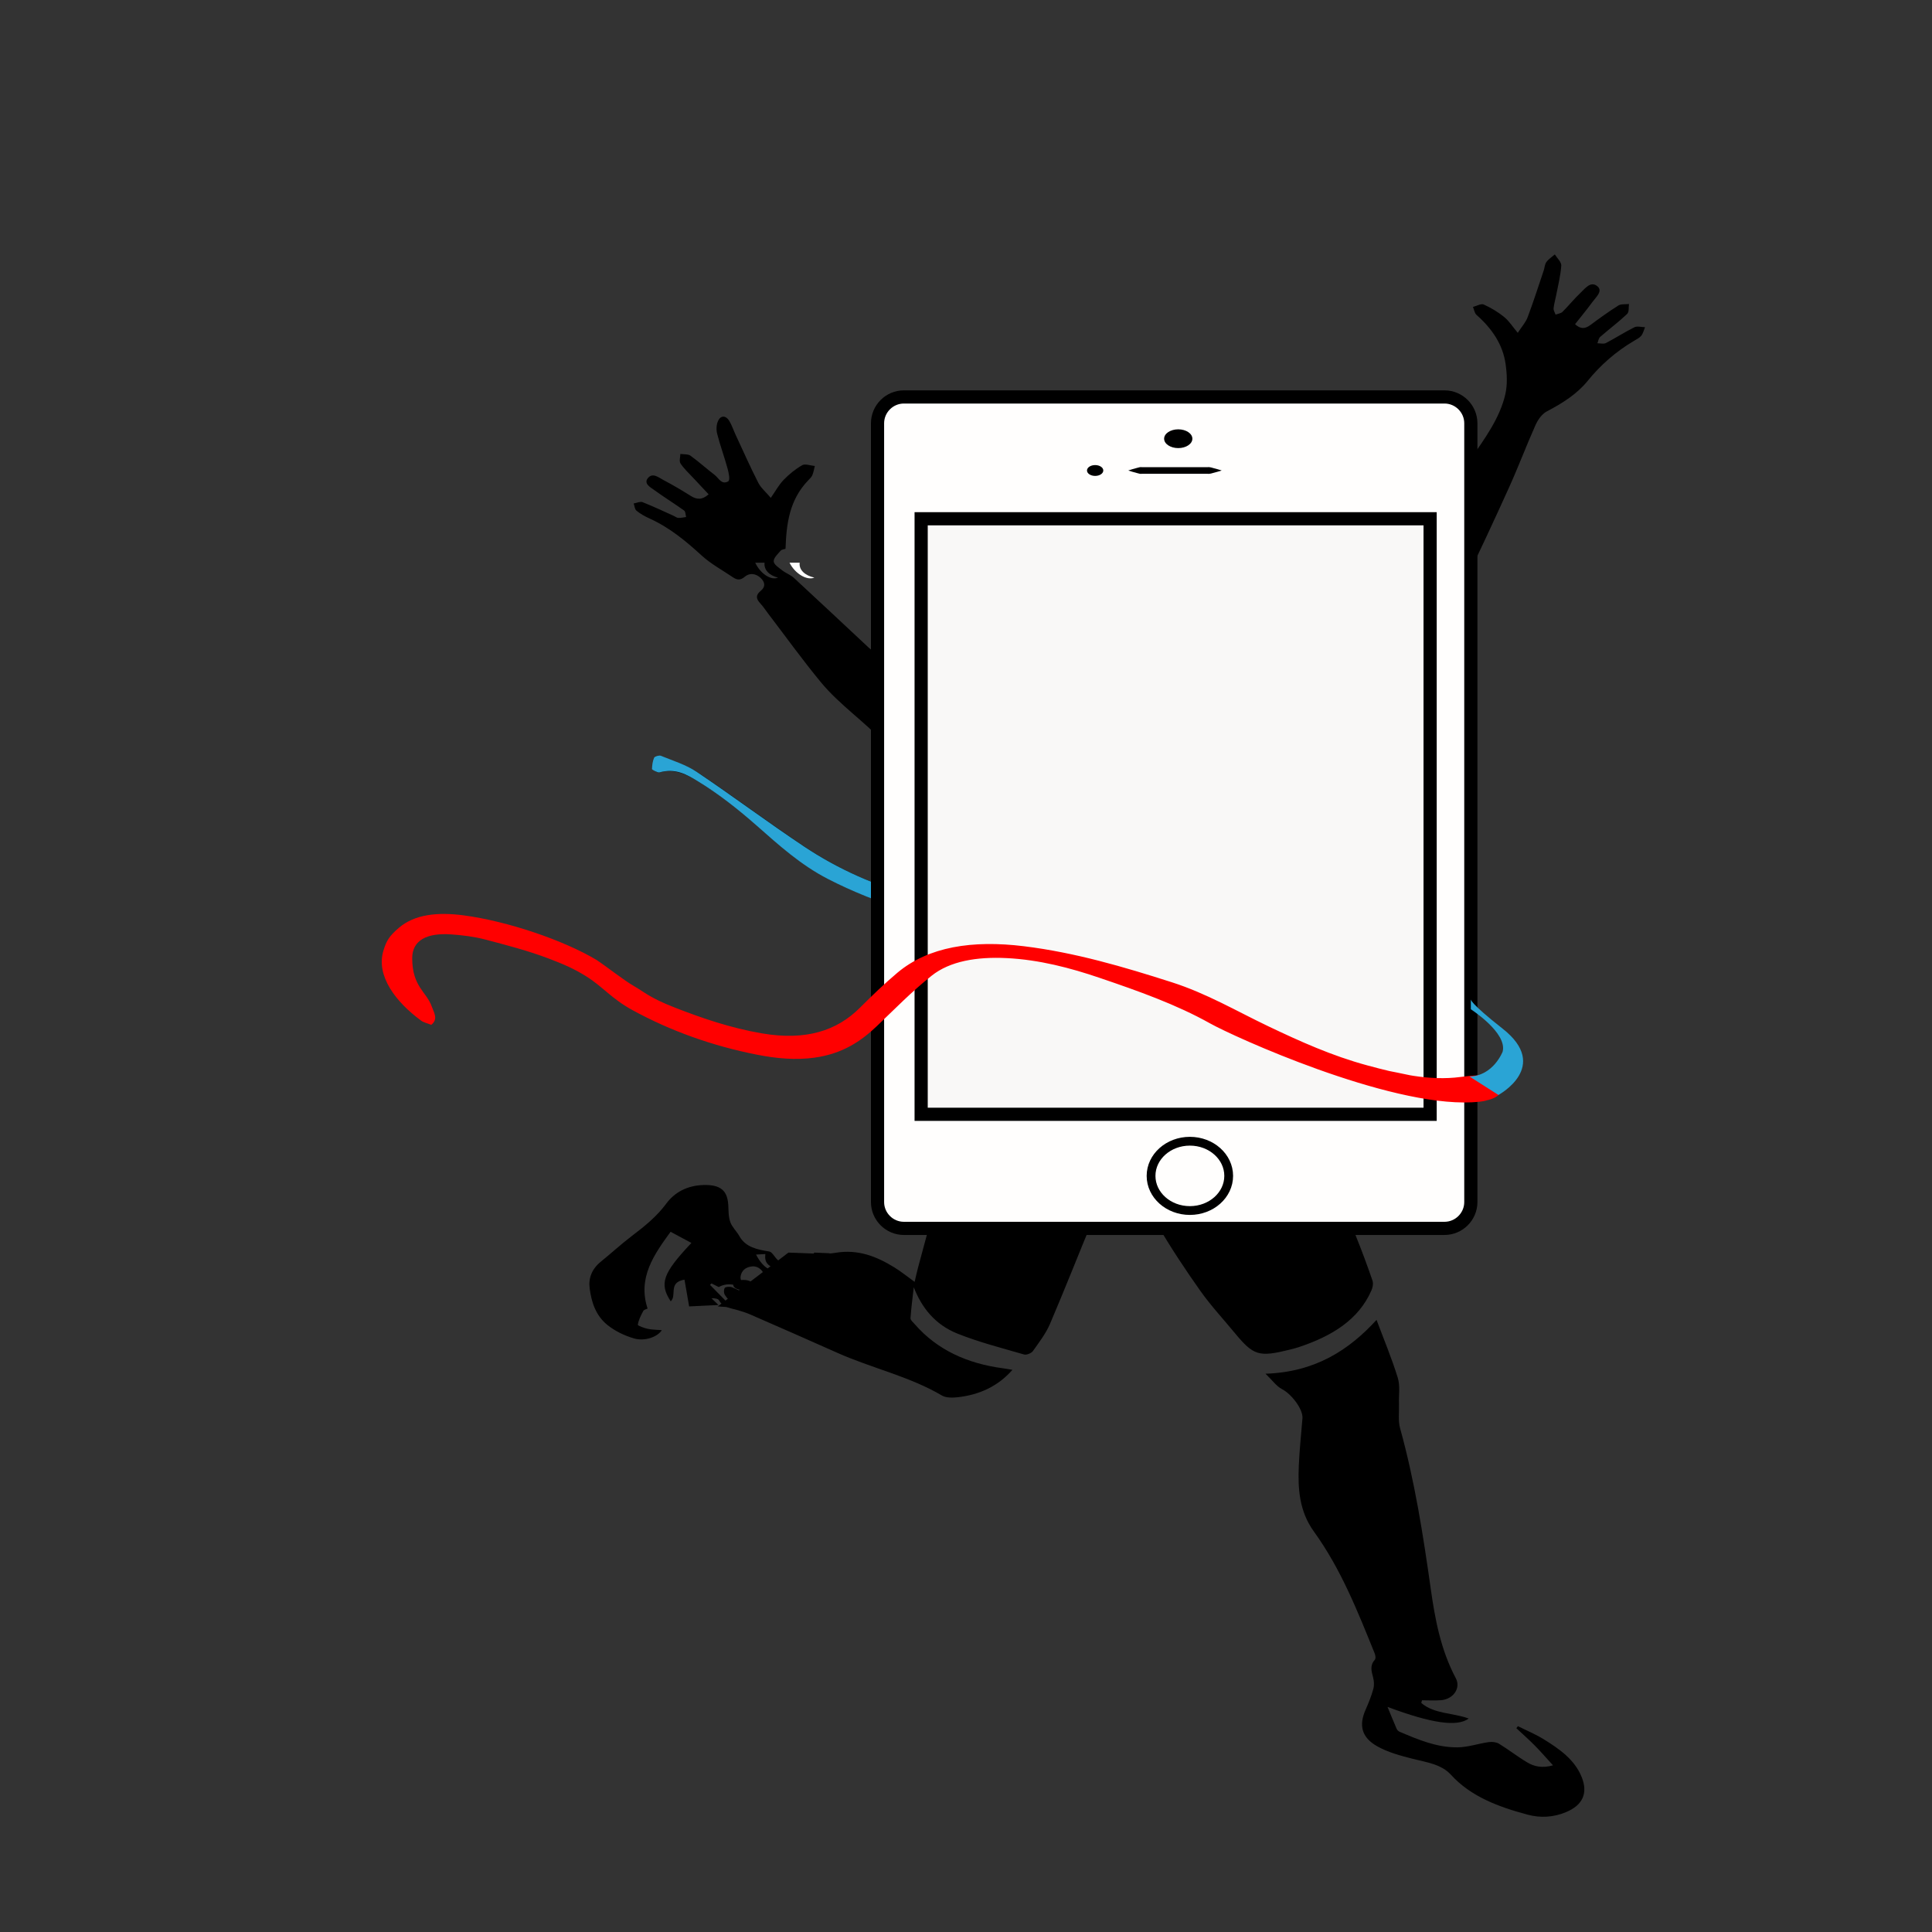 <?xml version="1.0" encoding="utf-8"?>
<!-- Generator: Adobe Illustrator 17.0.0, SVG Export Plug-In . SVG Version: 6.00 Build 0)  -->
<!DOCTYPE svg PUBLIC "-//W3C//DTD SVG 1.1//EN" "http://www.w3.org/Graphics/SVG/1.1/DTD/svg11.dtd">
<svg version="1.1" id="cyborgSvg" xmlns="http://www.w3.org/2000/svg" xmlns:xlink="http://www.w3.org/1999/xlink" x="0px" y="0px"
	 viewBox="-25 -20 220 220" enable-background="new 0 0 200 200" xml:space="preserve">
<rect x="-25" y="-20" width="220" height="220" fill="#333333" stroke="none"/>
<path d="M93.827,63.833c1.417-1.052,2.73-2.027,4.141-3.075c1.174,1.268,2.212,2.442,3.313,3.568
	c2.305,2.357,5.168,3.764,8.777,3.752c1.907-0.006,3.329-1.185,3.651-2.878c-2.761,0.115-5.466-0.212-8.073-1.007
	c-2.205-0.672-3.898-1.903-4.47-3.989c-0.147-0.534-0.029-1.193,0.198-1.718c0.22-0.509,0.3-0.85-0.108-1.319
	c-0.48-0.551-0.871-1.178-1.188-1.815c-0.184-0.37-0.364-0.938-0.172-1.22c0.694-1.02,0.21-2.006,0.063-2.99
	c-0.524-3.514,1.511-6.982,5.048-8.508c3.466-1.495,7.612-0.787,10.458,1.88c3.683,3.452,4.461,7.494,2.946,11.953
	c-0.119,0.35-0.262,0.693-0.378,1.044c-0.025,0.076,0.017,0.169,0.071,0.588c2.314-1.758,4.451-3.383,6.592-5.004
	c0.619-0.469,0.994-1.289,2.093-1.088c0.144,0.026,0.38-0.234,0.54-0.389c1.776-1.713,3.678-3.343,5.274-5.178
	c1.164-1.338,1.86-2.981,2.876-4.428c2.295-3.267,4.699-6.476,6.982-9.749c1.612-2.311,3.304-4.626,3.942-7.322
	c0.266-1.125,0.203-2.352,0.039-3.505c-0.311-2.187-1.529-4.01-3.298-5.567c-0.244-0.215-0.282-0.61-0.415-0.921
	c0.412-0.105,0.938-0.403,1.216-0.278c0.835,0.378,1.638,0.858,2.327,1.418c0.568,0.462,0.957,1.095,1.557,1.81
	c0.443-0.682,0.905-1.19,1.123-1.769c0.662-1.761,1.232-3.548,1.833-5.327c0.108-0.321,0.11-0.694,0.304-0.963
	c0.242-0.334,0.634-0.584,0.961-0.87c0.26,0.428,0.762,0.869,0.734,1.282c-0.079,1.15-0.376,2.289-0.593,3.431
	c-0.091,0.481-0.239,0.957-0.282,1.441c-0.02,0.228,0.146,0.469,0.227,0.704c0.265-0.101,0.609-0.14,0.783-0.312
	c0.711-0.707,1.331-1.488,2.062-2.177c0.491-0.463,1.111-1.319,1.842-0.8c0.785,0.557-0.066,1.267-0.475,1.828
	c-0.632,0.867-1.324,1.699-1.994,2.549c0.635,0.591,1.159,0.534,1.761,0.084c1.031-0.769,2.08-1.525,3.179-2.216
	c0.295-0.186,0.796-0.118,1.203-0.167c-0.064,0.387,0.03,0.903-0.219,1.139c-0.965,0.914-2.054,1.726-3.061,2.607
	c-0.191,0.167-0.217,0.48-0.319,0.726c0.325-0.001,0.72,0.104,0.961-0.021c1.104-0.574,2.14-1.248,3.255-1.802
	c0.306-0.152,0.799-0.013,1.207-0.007c-0.136,0.326-0.211,0.688-0.426,0.967c-0.185,0.24-0.515,0.403-0.803,0.572
	c-2.1,1.236-3.845,2.777-5.314,4.587c-1.206,1.486-2.856,2.527-4.635,3.459c-0.589,0.309-1.036,0.989-1.303,1.584
	c-1.041,2.323-1.926,4.7-2.976,7.02c-1.741,3.846-3.517,7.681-5.386,11.48c-0.456,0.926-1.176,1.85-2.039,2.505
	c-2.207,1.674-3.811,3.781-5.675,5.7c-0.676,0.696-1.471,1.32-2.031,2.081c-2.107,2.862-5.201,4.922-7.698,7.462
	c-0.537,0.546-0.944,1.189-1.48,1.876c-1.172-2.592-2.987-4.736-5.381-6.516c-1.074,1.253-1.098,1.666,0.004,2.75
	c2.367,2.328,3.647,5.069,4.211,8.122c0.144,0.782-0.002,1.135-0.933,1.36c-4.68,1.131-9.335,2.341-14.011,3.488
	c-0.963,0.236-1.598,0.657-1.527,1.567c0.206,2.642,0.444,5.282,0.709,7.92c0.086,0.858,0.616,1.218,1.685,1.189
	c3.548-0.094,7.044-0.418,10.443-1.365c0.224-0.063,0.463-0.085,0.999-0.18c-0.341,2.042-0.64,3.959-1.008,5.866
	c-0.043,0.221-0.436,0.46-0.726,0.564c-3.879,1.388-7.878,2.225-12.086,2.518c-5.132,0.358-9.706-1.023-14.196-2.882
	c-0.368-0.152-0.712-0.5-0.889-0.83c-0.561-1.046-1.087-2.111-1.526-3.2c-0.228-0.566-0.593-0.814-1.225-0.95
	c-6.185-1.323-12.21-3.022-17.746-5.87c-3.091-1.59-5.539-3.816-8.042-6.021c-2.045-1.801-4.228-3.531-6.598-4.978
	c-1.259-0.768-2.81-1.663-4.646-1.14c-0.144,0.041-0.548-0.169-0.544-0.254c0.018-0.431,0.068-0.88,0.241-1.276
	c0.063-0.145,0.57-0.294,0.755-0.218c1.374,0.563,2.862,1.018,4.047,1.813c4.095,2.75,8.019,5.696,12.126,8.43
	c3.81,2.537,8.055,4.429,12.64,5.646c2.469,0.655,5.005,1.118,7.512,1.663c0.124,0.027,0.261,0.003,0.476,0.003
	c0-1.618,0-3.212,0-5.006c2.043,0.968,3.883,1.865,5.748,2.718c3.483,1.593,9.252-0.581,10.313-3.868
	c1.139-3.529-0.836-6.948-4.724-8.021c0,0.58,0.011,1.137-0.002,1.693c-0.047,1.985-0.704,3.729-2.631,4.932
	c-2.564,1.6-5.293,1.302-7.127-0.934c-2.595-3.163-5.788-5.717-9.466-7.87c-1.346-0.788-2.696-1.691-3.703-2.784
	c-2.252-2.445-5.131-4.378-7.229-6.916c-2.119-2.563-4.045-5.249-6.055-7.882c-0.29-0.38-0.546-0.783-0.876-1.134
	c-0.469-0.5-0.545-0.928,0.045-1.407c0.612-0.497,0.489-1.051-0.043-1.523c-0.534-0.474-1.225-0.556-1.766-0.091
	c-0.497,0.427-0.886,0.371-1.342,0.061c-1.202-0.815-2.524-1.531-3.565-2.483c-1.792-1.639-3.637-3.176-5.956-4.227
	c-0.521-0.236-1.033-0.522-1.458-0.871c-0.214-0.176-0.223-0.544-0.325-0.825c0.337-0.059,0.744-0.254,1-0.154
	c1.2,0.472,2.359,1.025,3.533,1.551c0.185,0.083,0.362,0.235,0.551,0.245c0.293,0.016,0.592-0.063,0.888-0.102
	c-0.072-0.252-0.049-0.607-0.233-0.74c-1.098-0.792-2.267-1.508-3.362-2.303c-0.474-0.344-1.28-0.76-0.749-1.398
	c0.538-0.646,1.213-0.056,1.734,0.217c1.071,0.562,2.109,1.176,3.124,1.814c0.698,0.439,1.312,0.489,2.047-0.176
	c-0.57-0.607-1.155-1.225-1.733-1.848c-0.503-0.543-1.068-1.057-1.464-1.656c-0.182-0.275-0.025-0.723-0.022-1.093
	c0.387,0.058,0.879,0.003,1.143,0.193c0.962,0.693,1.83,1.486,2.769,2.205c0.456,0.349,0.785,1.161,1.537,0.725
	c0.242-0.14,0.061-0.972-0.072-1.457c-0.363-1.333-0.85-2.64-1.188-3.977c-0.119-0.47-0.087-1.047,0.123-1.484
	c0.289-0.604,0.869-0.591,1.233-0.008c0.313,0.503,0.49,1.07,0.739,1.605c0.853,1.831,1.671,3.676,2.59,5.482
	c0.298,0.584,0.868,1.061,1.424,1.718c0.557-0.795,0.925-1.492,1.471-2.055c0.613-0.632,1.329-1.22,2.117-1.67
	c0.317-0.181,0.942,0.052,1.426,0.097c-0.09,0.351-0.142,0.715-0.283,1.049c-0.093,0.22-0.3,0.408-0.479,0.595
	c-2.145,2.24-2.475,4.936-2.574,7.786c-0.134,0.047-0.429,0.069-0.549,0.208c-0.328,0.382-0.813,0.819-0.798,1.222
	c0.014,0.354,0.586,0.723,0.973,1.026c0.408,0.319,0.954,0.511,1.326,0.854c2.867,2.646,5.707,5.316,8.557,7.977
	c0.119,0.111,0.259,0.203,0.384,0.309c1.471,1.25,2.807,2.665,4.451,3.704c1.621,1.025,3.516,1.744,5.361,2.459
	c1.381,0.536,2.894,0.802,4.308,1.281c1.446,0.489,2.85,1.078,4.256,1.653C93.117,63.351,93.465,63.619,93.827,63.833z
	 M63.589,45.774c-0.984-0.246-1.627-0.884-1.526-1.7c-0.346,0-0.692,0-1.063,0C61.586,45.341,62.815,46.126,63.589,45.774z"/>
<path d="M64.67,47.704c-0.47-0.614-0.824-0.991-1.024-1.415c-0.036-0.077,0.666-0.547,0.837-0.487
	c0.404,0.142,0.889,0.463,0.967,0.773C65.516,46.836,65.054,47.183,64.67,47.704z"/>
<path fill="#FFFFFF" d="M67.729,45.774c-0.846,0.352-2.188-0.433-2.827-1.7c0.405,0,0.783,0,1.161,0
	C65.953,44.89,66.654,45.527,67.729,45.774z"/>
<path fill="#2AA4D5" d="M87.231,86.033c-6.253-1.337-12.344-3.055-17.94-5.934c-3.125-1.608-5.599-3.858-8.13-6.087
	c-2.068-1.821-4.274-3.57-6.671-5.032c-1.273-0.777-2.567-1.546-4.424-1.018c-0.146,0.042-0.827-0.306-0.823-0.391
	c0.018-0.435,0.068-0.889,0.244-1.29c0.064-0.146,0.576-0.297,0.764-0.22c1.389,0.569,2.893,1.029,4.091,1.833
	c4.139,2.78,8.106,5.758,12.258,8.522c3.852,2.565,8.143,4.477,12.778,5.708c2.496,0.663,5.059,1.13,7.594,1.681
	c0.125,0.027,0.264,0.003,0.481,0.003c0-1.636,0-3.247,0-5.06"/>
<path d="M84.842,91.456c3.749,0.355,7.137,1.697,10.666,2.653c3.49,0.945,6.994,1.801,10.661,1.934
	c3.279,0.119,6.386-0.388,9.287-1.894c0.989-0.514,2.303-0.561,3.482-0.76c0.189-0.032,0.543,0.221,0.662,0.417
	c0.713,1.168,0.336,2.456-1.153,3.203c-1.036,0.52-1.375,1.141-1.482,2.143c-0.089,0.838-0.525,1.688-0.999,2.439
	c-0.308,0.488-0.373,0.801,0.036,1.203c1.086,1.068,2.14,2.162,3.249,3.211c4.55,4.307,7.924,9.236,10.156,14.77
	c0.671,1.664,1.293,3.344,1.875,5.034c0.116,0.336,0.038,0.781-0.111,1.123c-1.483,3.405-4.579,5.235-8.271,6.467
	c-0.323,0.108-0.657,0.194-0.991,0.277c-3.562,0.884-4.16,0.705-6.304-1.888c-1.326-1.604-2.758-3.15-3.945-4.83
	c-1.734-2.453-3.39-4.958-4.887-7.527c-0.963-1.653-2.07-2.975-4.198-3.532c-0.862-0.226-1.462-0.087-1.867,0.507
	c-0.459,0.672-0.824,1.406-1.129,2.145c-1.679,4.063-3.285,8.15-5.013,12.196c-0.469,1.098-1.241,2.104-1.954,3.109
	c-0.164,0.231-0.725,0.462-0.988,0.385c-2.558-0.744-5.168-1.405-7.609-2.385c-2.508-1.008-4.043-2.905-4.964-5.274
	c-0.132,1.173-0.294,2.345-0.371,3.521c-0.014,0.22,0.294,0.469,0.482,0.685c2.542,2.918,5.962,4.48,10.044,5.021
	c0.358,0.047,0.712,0.115,1.081,0.176c-1.627,1.852-3.718,2.836-6.22,3.12c-0.588,0.067-1.347,0.078-1.795-0.187
	c-3.7-2.188-8.046-3.131-11.965-4.888c-3.304-1.481-6.628-2.927-9.948-4.379c-0.402-0.176-0.834-0.301-1.258-0.433
	c-0.826-0.257-1.774-0.299-2.229-1.154c-0.097-0.182-0.495-0.241-0.859-0.229c0.229,0.219,0.458,0.438,0.803,0.769
	c-1.216,0.058-2.262,0.108-3.344,0.16c-0.179-1.032-0.345-1.985-0.529-3.046c-1.905,0.303-0.832,1.83-1.57,2.464
	c-1.319-2.018-0.91-3.18,2.357-6.644c-0.741-0.398-1.502-0.807-2.371-1.273c-1.858,2.561-3.78,5.223-2.618,8.745
	c-0.103,0.054-0.407,0.117-0.49,0.271c-0.271,0.502-0.536,1.029-0.621,1.568c-0.018,0.114,0.721,0.383,1.141,0.471
	c0.523,0.109,1.077,0.105,1.587,0.147c-0.433,0.722-1.875,1.316-3.161,0.943c-1.107-0.32-2.224-0.868-3.071-1.565
	c-1.306-1.074-1.779-2.59-1.981-4.128c-0.155-1.183,0.252-2.221,1.28-3.054c1.198-0.972,2.326-2.013,3.56-2.948
	c1.45-1.098,2.822-2.218,3.883-3.656c0.963-1.306,2.422-2.079,4.273-2.119c1.92-0.042,2.708,0.632,2.791,2.337
	c0.031,0.636,0.017,1.302,0.232,1.896c0.205,0.568,0.724,1.042,1.03,1.589c0.7,1.254,2.005,1.524,3.389,1.747
	c0.255,0.041,0.48,0.376,0.659,0.61c0.695,0.914,1.392,0.95,2.274,0.165c0.25-0.222,0.668-0.38,1.027-0.411
	c1.202-0.103,2.436-0.022,3.614-0.218c2.582-0.428,4.695,0.438,6.698,1.674c0.758,0.468,1.443,1.027,2.294,1.64
	c0.141-0.597,0.246-1.088,0.375-1.573c0.895-3.383,1.874-6.75,2.662-10.151c0.469-2.026,0.556-4.118,0.963-6.158
	c0.725-3.635,2.586-6.795,5.446-9.504c0.714-0.676,1.363-1.406,2.138-2.21c1.15,0.614,2.43,1.388,3.798,2.012
	c5.067,2.315,10.278,4.066,16.131,2.596c1.885-0.473,3.546-1.337,4.935-2.571c-5.975,1.994-11.879,1.637-17.749-0.189
	c-2.704-0.841-5.394-1.727-8.048-2.682c-3.851-1.385-7.918-1.924-11.987-2.407 M62.026,125.436c0.014-0.658-0.625-1.286-1.352-1.23
	c-0.769,0.06-1.254,0.491-1.345,1.166c-0.08,0.588,0.594,1.204,1.256,1.223C61.357,126.619,62.013,126.091,62.026,125.436z
	 M60.055,127.405c-0.594-1.117-2.113-1.475-3.21-0.845c-0.274-0.138-0.55-0.277-0.826-0.416c-0.056,0.056-0.113,0.111-0.169,0.167
	c0.797,0.81,1.594,1.621,2.391,2.431c0.084-0.058,0.168-0.115,0.252-0.173c-0.325-0.37-0.705-0.714-0.954-1.12
	c-0.132-0.216-0.135-0.588-0.004-0.796c0.078-0.124,0.573-0.16,0.803-0.074C58.903,126.789,59.423,127.093,60.055,127.405z
	 M61.091,122.858c0.729,1.438,1.779,2.115,2.595,1.724c-1.262-0.367-1.659-0.824-1.533-1.781
	C61.825,122.819,61.499,122.836,61.091,122.858z"/>
<path d="M136.844,173.92c1.485,1.275,3.626,1.11,5.4,1.773c-1.311,0.971-4.222,0.555-9.245-1.326
	c0.359,0.868,0.689,1.687,1.042,2.499c0.057,0.13,0.192,0.272,0.333,0.331c2.1,0.889,4.224,1.804,6.607,1.775
	c1.18-0.014,2.349-0.425,3.534-0.594c0.374-0.053,0.869-0.006,1.166,0.175c1.107,0.678,2.12,1.476,3.237,2.14
	c0.777,0.462,1.683,0.676,2.927,0.329c-0.746-0.815-1.377-1.546-2.06-2.238c-0.677-0.685-1.408-1.33-2.115-1.993
	c0.059-0.076,0.119-0.153,0.178-0.229c0.981,0.491,2.012,0.919,2.932,1.487c1.821,1.124,3.533,2.333,4.326,4.301
	c0.726,1.803,0.172,3.191-1.795,4.006c-1.41,0.585-2.886,0.678-4.364,0.282c-3.319-0.89-6.458-2.055-8.72-4.538
	c-1.098-1.205-2.748-1.417-4.322-1.813c-1.411-0.355-2.879-0.754-4.094-1.443c-1.797-1.019-2.082-2.41-1.306-4.163
	c0.339-0.765,0.653-1.546,0.873-2.342c0.116-0.419,0.092-0.903-0.02-1.327c-0.184-0.698-0.393-1.346,0.187-2
	c0.139-0.157,0.079-0.526-0.016-0.758c-1.935-4.764-3.807-9.555-6.919-13.864c-1.67-2.312-1.827-4.887-1.713-7.499
	c0.078-1.797,0.272-3.591,0.416-5.386c0.084-1.049-1.274-2.777-2.31-3.311c-0.665-0.343-1.111-1.013-1.897-1.768
	c5.683-0.181,9.527-2.723,12.643-6.13c0.803,2.147,1.72,4.337,2.415,6.581c0.289,0.933,0.106,1.979,0.14,2.974
	c0.032,0.935-0.117,1.908,0.13,2.797c1.672,6.026,2.623,12.151,3.491,18.294c0.492,3.479,1.138,6.935,2.852,10.161
	c0.595,1.121-0.285,2.39-1.69,2.501c-0.717,0.056-1.445,0.01-2.167,0.01C136.894,173.715,136.869,173.817,136.844,173.92z"/>
<path d="M67.724,122.635c0.575,0.025,1.149,0.049,1.724,0.074c0.061,0.083,0.122,0.166,0.182,0.249
	c-0.325,0.182-0.669,0.527-0.969,0.504c-0.388-0.03-0.74-0.355-1.108-0.553C67.61,122.818,67.667,122.727,67.724,122.635z"/>
<path fill="#FFFFFF" d="M66.022,125.436c-0.015,0.655-0.731,1.183-1.573,1.16c-0.723-0.02-1.459-0.635-1.372-1.223
	c0.1-0.676,0.629-1.107,1.469-1.166C65.34,124.15,66.037,124.778,66.022,125.436z M66.074,125.376
	c-0.731-0.36-1.148-0.715-1.582-0.728c-0.289-0.009-0.902,0.539-0.839,0.714c0.124,0.344,0.575,0.778,0.972,0.841
	C64.937,126.252,65.372,125.8,66.074,125.376z"/>
<path fill="#FFFFFF" d="M63.87,127.405c-0.691-0.313-1.259-0.616-1.876-0.826c-0.251-0.086-0.791-0.05-0.877,0.074
	c-0.143,0.208-0.139,0.58,0.005,0.796c0.271,0.406,0.686,0.75,1.041,1.12c-0.092,0.058-0.183,0.115-0.275,0.173
	c-0.87-0.81-1.74-1.621-2.61-2.431c0.061-0.056,0.123-0.111,0.184-0.167c0.301,0.139,0.603,0.278,0.902,0.416
	C61.563,125.931,63.221,126.288,63.87,127.405z"/>
<path fill="#FFFFFF" d="M65.001,122.858c0.445-0.022,0.801-0.039,1.159-0.057c-0.137,0.957,0.296,1.413,1.674,1.781
	C66.944,124.973,65.798,124.297,65.001,122.858z"/>
<path d="M66.074,125.376c-0.702,0.424-1.137,0.876-1.449,0.827c-0.397-0.063-0.848-0.496-0.972-0.841
	c-0.063-0.175,0.55-0.723,0.839-0.714C64.926,124.662,65.343,125.016,66.074,125.376z"/>
<polygon points="56.734,128.763 62.882,129.217 71.006,122.873 64.778,122.635 "/>
<ellipse cx="59.65" cy="126.327" rx="1.149" ry="0.58"/>
<g>
	<path fill="#FFFEFD" d="M74.926,28.201c0-1.65,1.35-3,3-3h61.561c1.65,0,3,1.35,3,3v88.677c0,1.65-1.35,3-3,3H77.926
		c-1.65,0-3-1.35-3-3V28.201z"/>
	<path fill="none" stroke="#000000" stroke-width="1.5" stroke-miterlimit="10" d="M74.926,28.201c0-1.65,1.35-3,3-3h61.561
		c1.65,0,3,1.35,3,3v88.677c0,1.65-1.35,3-3,3H77.926c-1.65,0-3-1.35-3-3V28.201z"/>
</g>
<rect x="79.893" y="39.072" fill="#F9F8F7" stroke="#000000" stroke-width="1.5" stroke-miterlimit="10" width="57.957" height="67.815"/>
<ellipse cx="109.169" cy="29.957" rx="1.608" ry="1.069"/>
<g>
	<path d="M103.479,33.576c0,0,0.166-0.053,0.457-0.146c0.145-0.04,0.322-0.089,0.525-0.145c0.101-0.026,0.209-0.054,0.323-0.083
		c0.114-0.028,0.233,0.009,0.358-0.002c0.997,0,2.327,0,3.657,0c1.33,0,2.659,0,3.657,0c0.249-0.033,0.478,0.031,0.68,0.094
		c0.203,0.055,0.379,0.102,0.525,0.141c0.291,0.081,0.457,0.14,0.457,0.14s-0.166,0.059-0.457,0.14
		c-0.145,0.039-0.322,0.087-0.525,0.141c-0.203,0.063-0.431,0.126-0.68,0.094c-0.997,0-2.327,0-3.657,0c-1.33,0-2.66,0-3.657,0
		c-0.125-0.011-0.244,0.026-0.358-0.002c-0.114-0.029-0.221-0.057-0.323-0.083c-0.203-0.056-0.379-0.105-0.525-0.145
		C103.645,33.629,103.479,33.576,103.479,33.576z"/>
</g>
<ellipse cx="99.706" cy="33.576" rx="0.928" ry="0.617"/>
<ellipse fill="none" stroke="#000000" stroke-miterlimit="10" cx="110.493" cy="113.899" rx="4.42" ry="3.946"/>
<path fill="red" d="M122.954,100.061c0,0,29.304,4.993,19.644,5.46c-9.66,0.466-27.13-7.486-29.796-8.98
	c-3.868-2.168-8.192-3.694-12.533-5.173c-3.417-1.165-6.947-2.083-10.632-2.267c-3.408-0.17-6.463,0.347-8.542,1.998
	c-2.277,1.807-4.223,3.822-6.271,5.769c-1.785,1.698-3.871,3.12-7.073,3.569c-2.13,0.298-4.336,0.098-6.536-0.335
	c-5.121-1.007-9.874-2.717-14.185-5.072c-2.404-1.314-3.337-2.628-5.238-3.828c-1.424-0.899-2.676-1.43-4.316-2.053
	c-2.324-0.882-4.81-1.534-7.266-2.175c-1.23-0.321-2.551-0.481-3.822-0.572c-2.83-0.201-4.449,0.701-4.449,2.706
	c0,3.258,1.637,3.829,2.225,5.502c0.244,0.695,0.769,1.433-0.053,2.088c-0.404-0.162-0.866-0.263-1.154-0.474
	c-2.914-2.141-5.151-5.103-4.304-7.947c0.346-1.163,0.676-1.686,1.761-2.619c1.817-1.564,4.465-1.806,7.353-1.428
	c5.041,0.659,11.475,2.865,15.163,5.081c1.012,0.662,3.167,2.354,4.225,2.955c1.223,0.696,1.777,1.331,4.655,2.456
	c3.194,1.249,6.435,2.346,9.929,2.946c5.061,0.869,8.564-0.317,11.149-2.883c1.377-1.367,2.769-2.731,4.294-4.013
	c3.55-2.983,8.572-3.741,14.42-3.022c5.802,0.713,11.327,2.338,16.824,4.099c4.023,1.289,7.394,3.298,11.02,5.026
	c3.585,1.708,7.21,3.346,11.2,4.43c3.568,0.969,7.1,1.805,10.673,1.331c1.219-0.162,2.683-0.282,4.028-0.133
	c0.216,0.024,0.539,0.327,0.619,0.521c0.48,1.154-0.267,2.119-2.095,2.341 M141.175,86.073"/>
<path fill="#2AA4D5" d="M145.628,104.684c0,0,5.991-3.216,0.479-7.548c-3.848-3.024-3.62-3.351-3.62-3.351v1.142
	c0,0,4.187,2.687,3.62,4.831c0,0-1.054,2.758-3.773,2.825"/>
<g>
</g>
<g>
</g>
<g>
</g>
<g>
</g>
<g>
</g>
<g>
</g>
<g>
</g>
<g>
</g>
<g>
</g>
<g>
</g>
<g>
</g>
<g>
</g>
<g>
</g>
<g>
</g>
<g>
</g>
</svg>
